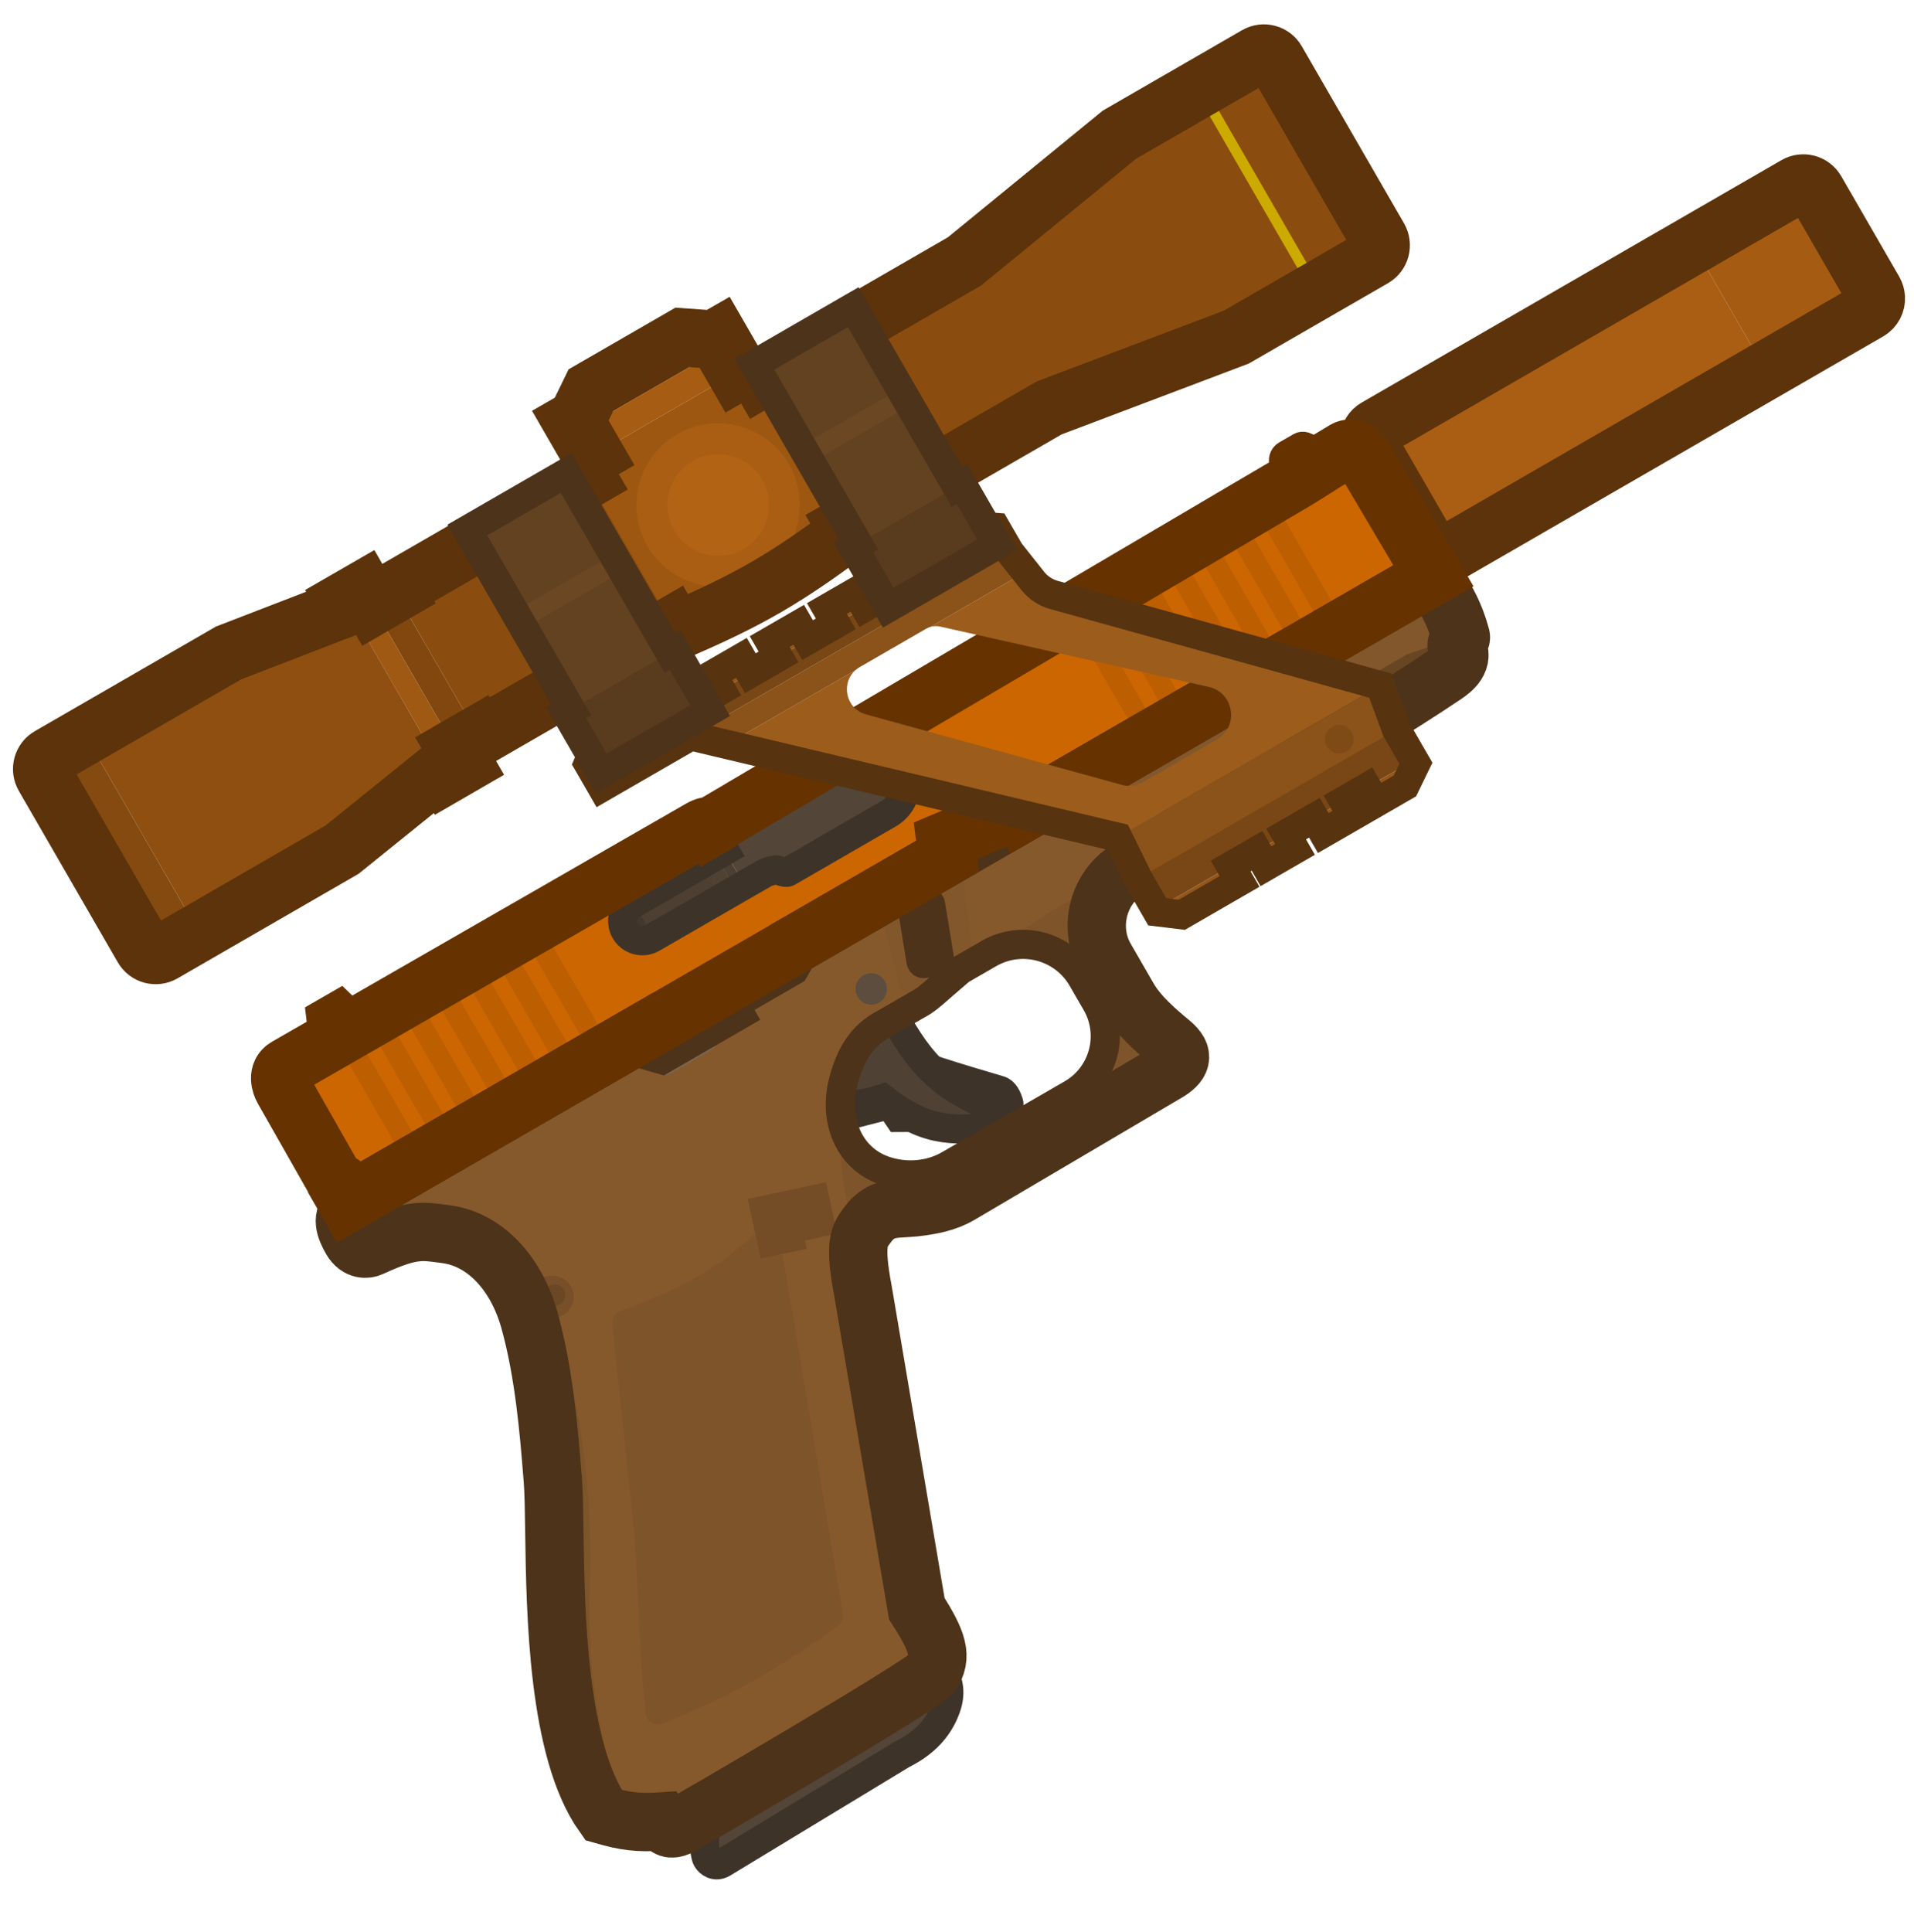 <svg width="110" height="111" viewBox="0 0 110 111" fill="none" xmlns="http://www.w3.org/2000/svg">
<g clip-path="url(#clip0_1298_1534)">
<path d="M51.217 42.512L78.721 26.632C78.904 26.526 79.448 26.878 79.792 27.474L81.109 29.756C81.453 30.352 81.486 30.999 81.304 31.104L53.799 46.985L51.217 42.512Z" fill="#4D4033" stroke="#3D3329" stroke-width="3.352"/>
<path d="M97.31 14.066L79.091 24.585C78.843 24.728 78.696 24.979 78.675 25.244C78.662 25.408 78.696 25.576 78.785 25.73L82.118 31.502C82.349 31.904 82.862 32.041 83.262 31.809L101.481 21.291L97.31 14.066Z" fill="#AA5E13"/>
<path d="M101.48 21.291L97.31 14.066L103.219 10.654C103.62 10.423 104.133 10.56 104.364 10.961L107.697 16.734C107.764 16.85 107.8 16.975 107.808 17.1C107.827 17.407 107.675 17.714 107.39 17.878L101.48 21.291Z" fill="#A55C12"/>
<path d="M79.091 24.585L103.22 10.654C103.621 10.423 104.133 10.56 104.365 10.961L107.698 16.734C107.765 16.85 107.801 16.975 107.808 17.1C107.828 17.407 107.676 17.714 107.391 17.878L83.262 31.809C82.862 32.041 82.349 31.904 82.118 31.502L78.785 25.73C78.696 25.576 78.662 25.408 78.675 25.244C78.696 24.979 78.843 24.728 79.091 24.585Z" stroke="#5C330A" stroke-width="3.352"/>
<path d="M57.762 63.812C55.386 64.207 54.046 64.204 51.646 64.21L51.136 63.464L48.941 64.026L48.912 61.373L50.552 60.426C53.289 61.399 54.68 61.84 57.453 62.654C57.722 62.733 57.888 63.094 57.968 63.353C58.035 63.568 57.905 63.788 57.762 63.812Z" fill="#43382D"/>
<path d="M48.912 61.373L48.941 64.026L51.136 63.464L51.646 64.21C54.046 64.204 55.386 64.207 57.762 63.812C57.905 63.788 58.035 63.568 57.968 63.353C57.888 63.094 57.722 62.733 57.453 62.654C54.68 61.84 53.289 61.399 50.552 60.426M48.912 61.373L50.552 60.426L50.552 60.426M48.912 61.373L50.552 60.426" stroke="#3D3329" stroke-width="1.676"/>
<path d="M57.48 63.805C54.381 62.608 52.983 61.422 51.251 58.156C48.739 59.256 47.818 60.282 47.48 63.141C48.715 63.601 49.435 63.535 50.741 63.125C53.037 64.906 54.526 65.098 57.364 64.696C57.56 64.668 57.724 64.511 57.766 64.329C57.814 64.128 57.719 63.897 57.48 63.805Z" fill="#4F4235" stroke="#3D3329" stroke-width="1.676"/>
<rect x="39.882" y="103.348" width="15.133" height="2.059" transform="rotate(-30 39.882 103.348)" fill="#473B2F"/>
<rect x="53.878" y="48.514" width="5.394" height="0.889" transform="rotate(-30 53.878 48.514)" fill="#41362B"/>
<rect x="36.631" y="59.498" width="10.27" height="1.176" transform="rotate(-30 36.631 59.498)" fill="#41362B"/>
<path fill-rule="evenodd" clip-rule="evenodd" d="M45.012 55.144L45.432 54.416L82.3 33.13C82.407 33.308 82.507 33.475 82.603 33.632C83.203 34.62 83.602 35.279 83.954 36.569C83.987 36.688 83.903 36.781 83.825 36.868C83.746 36.956 83.672 37.038 83.728 37.134C84.185 37.926 83.481 38.476 83.049 38.769C81.788 39.624 79.946 40.789 77.882 42.063L77.395 41.221L75.67 42.218L76.183 43.106C73.539 44.722 70.705 46.422 68.34 47.841C66.969 48.664 65.755 49.392 64.829 49.953C63.1 51.002 62.518 53.31 63.529 55.061L64.838 57.328C65.419 58.335 66.401 59.187 67.296 59.928C68.121 60.611 67.942 61.153 66.932 61.706L55.173 68.639C54.372 69.111 53.497 69.266 52.572 69.374L51.462 69.451C50.683 69.542 50.266 69.837 49.858 70.377C49.847 70.391 49.837 70.405 49.826 70.419C49.393 70.991 49.071 71.415 49.595 74.175L52.69 92.434C53.923 94.357 54.171 95.213 53.535 96.169C53.139 96.763 39.289 104.847 38.974 104.979C38.563 105.15 38.322 105.067 38.039 104.662C36.657 104.758 35.909 104.646 34.683 104.296C32.039 100.564 31.927 92.74 31.858 87.992C31.841 86.751 31.826 85.721 31.77 85.028C31.762 84.927 31.753 84.824 31.745 84.719C31.547 82.259 31.276 78.9 30.43 75.864C29.703 73.256 27.951 71.212 25.609 70.912C24.283 70.741 23.722 70.57 21.319 71.678C21.093 71.782 20.568 71.856 20.2 71.23C19.831 70.603 19.567 69.863 20.207 69.493L19.984 69.108L36.885 59.35L37.118 59.753L37.933 59.988L41.404 57.984L41.077 57.416L45.012 55.144ZM55.19 55.736L56.832 54.788C58.712 53.702 61.117 54.346 62.203 56.227L63.008 57.621C64.066 59.455 63.438 61.799 61.605 62.858L54.54 66.937C53.421 67.583 52.013 67.677 50.794 67.247C48.722 66.517 47.907 64.273 48.467 62.148C48.874 60.604 49.502 59.494 50.923 58.766L52.671 57.757C53.158 57.507 53.532 57.178 53.93 56.826C54.015 56.751 54.101 56.675 54.19 56.599L55.19 55.736ZM52.549 51.964C52.469 51.977 52.414 52.053 52.427 52.133L52.936 55.246C52.949 55.326 53.025 55.381 53.105 55.367L53.868 55.243C53.949 55.23 54.003 55.154 53.99 55.074L53.481 51.961C53.468 51.88 53.392 51.826 53.312 51.839L52.549 51.964Z" fill="#86592D"/>
<path d="M69.784 46.925C68.989 47.401 68.23 47.855 67.53 48.275C66.374 46.138 65.659 44.998 64.312 43.518L82.3 33.133C82.406 33.311 82.507 33.477 82.603 33.635C83.203 34.623 83.602 35.282 83.954 36.572C83.987 36.691 83.903 36.784 83.825 36.871C83.746 36.958 83.672 37.04 83.728 37.136C84.185 37.928 83.48 38.478 83.049 38.771C81.841 39.591 79.979 40.758 77.872 42.049L77.395 41.224L75.67 42.22L76.17 43.086C74.049 44.373 71.8 45.719 69.784 46.925Z" fill="#83572C"/>
<path d="M40.866 47.532L41.124 47.383C41.151 47.367 41.159 47.348 41.171 47.327C41.182 47.305 41.199 47.28 41.244 47.253L50.721 41.656L54.236 47.743L54.459 49.206L44.989 54.674L40.866 47.532Z" fill="#534537"/>
<path d="M77.293 25.863C77.04 26.015 76.81 26.154 76.594 26.284C76.218 26.51 75.889 26.72 75.557 26.933C75.098 27.227 74.633 27.524 74.029 27.873L50.695 41.611L51.653 43.27C52.331 44.445 52.276 46.063 51.043 46.775L45.274 50.105C45.185 50.156 45.036 50.107 44.885 50.058C44.755 50.015 44.624 49.972 44.529 49.992C44.319 50.037 44.106 50.082 43.929 50.184L42.272 51.141L40.25 47.641L16.468 61.313C15.886 61.649 16.139 62.347 16.269 62.572L19.379 68.045L19.439 68.01C19.533 67.956 19.653 67.988 19.707 68.082L19.763 68.179C19.783 68.213 19.78 68.257 19.756 68.288L19.619 68.466L19.985 69.11L51.252 51.058L51.035 50.682C50.969 50.569 51.008 50.424 51.121 50.359L54.295 48.527L54.342 48.315L58.75 46.458L58.843 46.675L82.38 33.086L78.482 26.501C78.201 26.014 77.739 25.596 77.293 25.863Z" fill="#CC6600"/>
<path d="M40.033 57.532L38.065 58.668L38.204 58.909L38.077 59.391L37.419 59.771C37.102 59.953 36.994 60.358 37.176 60.675L37.619 61.441C37.802 61.758 38.206 61.866 38.523 61.684L40.88 60.323C41.197 60.14 41.305 59.736 41.122 59.419L40.033 57.532Z" fill="#7A6652"/>
<path d="M73.982 27.922L73.77 26.51C73.742 26.366 73.809 26.22 73.936 26.146L74.75 25.676C74.812 25.641 74.885 25.634 74.953 25.657L76.662 26.375L73.982 27.922Z" fill="#AD5700" stroke="#663300" stroke-width="1.676"/>
<rect x="53.909" y="54.406" width="1.141" height="2.687" transform="rotate(170.78 53.909 54.406)" fill="#5C4D3E"/>
<path d="M52.353 52.395L53.556 51.993L53.572 52.039L52.511 52.394L53.629 52.395L53.629 52.42L53.637 52.443L52.577 52.798L53.695 52.799L53.695 52.824L53.703 52.847L52.642 53.202L53.761 53.203L53.761 53.228L53.768 53.251L52.708 53.606L53.826 53.607L53.826 53.632L53.834 53.655L52.774 54.01L53.892 54.011L53.892 54.036L53.899 54.059L52.839 54.414L53.957 54.415L53.957 54.439L53.965 54.463L52.905 54.818L54.023 54.819L54.023 54.844L54.031 54.867L52.828 55.269L52.812 55.223L53.872 54.868L52.754 54.867L52.754 54.842L52.746 54.819L53.806 54.464L52.689 54.463L52.689 54.438L52.681 54.415L53.742 54.06L52.623 54.059L52.623 54.034L52.615 54.011L53.676 53.656L52.557 53.655L52.557 53.63L52.55 53.607L53.61 53.252L52.492 53.251L52.492 53.226L52.484 53.203L53.544 52.848L52.426 52.847L52.426 52.822L52.419 52.799L53.479 52.444L52.361 52.443L52.361 52.418L52.353 52.395Z" fill="#806B56"/>
<path d="M35.937 53.492C35.626 52.953 35.811 52.263 36.35 51.952L41.142 49.185L42.27 51.138L37.477 53.904C36.938 54.216 36.248 54.031 35.937 53.492V53.492Z" fill="#4D4033"/>
<path d="M36.433 51.904L37.561 53.856L37.477 53.904C36.938 54.216 36.248 54.031 35.937 53.492C35.626 52.953 35.811 52.263 36.35 51.952L36.433 51.904Z" fill="#43382D"/>
<path d="M41.454 51.609L40.327 49.656L41.143 49.185L42.27 51.138L41.454 51.609Z" fill="#4F4235"/>
<path d="M41.823 49.191L40.866 47.533C40.799 47.418 40.539 47.474 40.25 47.641L41.315 49.484L41.823 49.191Z" fill="#C76300"/>
<ellipse cx="75.257" cy="26.504" rx="0.225" ry="0.225" transform="rotate(-30 75.257 26.504)" fill="#A35200"/>
<ellipse cx="50.071" cy="56.825" rx="0.903" ry="0.903" transform="rotate(-30 50.071 56.825)" fill="#5C4D3E"/>
<rect x="19.69" y="60.488" width="1.184" height="7.612" transform="rotate(-30 19.69 60.488)" fill="#BD5E00"/>
<rect x="61.847" y="36.148" width="1.184" height="7.612" transform="rotate(-30 61.847 36.148)" fill="#BD5E00"/>
<path d="M21.196 59.289L18.713 60.722L18.425 58.334L19.543 57.689L21.196 59.289Z" fill="#AD5700" stroke="#663300" stroke-width="1.676"/>
<path d="M26.056 56.814L25.031 57.406L28.837 63.998L29.862 63.406L26.056 56.814Z" fill="#BD5E00"/>
<path d="M68.214 32.474L67.189 33.066L70.994 39.658L72.02 39.067L68.214 32.474Z" fill="#BD5E00"/>
<path d="M24.276 57.842L23.251 58.434L27.057 65.026L28.082 64.434L24.276 57.842Z" fill="#BD5E00"/>
<path d="M66.433 33.502L65.408 34.094L69.214 40.686L70.239 40.094L66.433 33.502Z" fill="#BD5E00"/>
<path d="M22.496 58.867L21.471 59.459L25.276 66.051L26.302 65.459L22.496 58.867Z" fill="#BD5E00"/>
<path d="M64.652 34.531L63.627 35.123L67.433 41.715L68.458 41.123L64.652 34.531Z" fill="#BD5E00"/>
<path d="M27.837 55.787L26.812 56.379L30.618 62.971L31.643 62.379L27.837 55.787Z" fill="#BD5E00"/>
<path d="M69.994 31.447L68.969 32.039L72.775 38.631L73.8 38.039L69.994 31.447Z" fill="#BD5E00"/>
<path d="M29.617 54.758L28.592 55.35L32.398 61.942L33.423 61.35L29.617 54.758Z" fill="#BD5E00"/>
<path d="M71.774 30.42L70.749 31.012L74.555 37.604L75.58 37.012L71.774 30.42Z" fill="#BD5E00"/>
<path d="M31.398 53.73L30.373 54.322L34.178 60.914L35.204 60.322L31.398 53.73Z" fill="#BD5E00"/>
<path d="M73.555 29.39L72.529 29.982L76.335 36.575L77.36 35.983L73.555 29.39Z" fill="#BD5E00"/>
<path d="M51.854 100.796L41.537 107.05C41.099 107.303 40.756 107.03 40.633 106.816C40.464 106.523 40.384 105.155 40.684 104.982C40.684 104.982 52.857 97.564 53.126 97.277C53.361 97.027 53.654 96.543 53.854 95.998C53.892 95.894 54.028 95.866 54.094 95.955C54.59 96.628 54.63 97.37 54.378 98.091C54.061 98.995 53.406 100.027 51.854 100.796Z" fill="#534537" stroke="#3D3329" stroke-width="1.676"/>
<path d="M31.148 75.874L32.001 75.699C32.657 75.565 33.079 74.924 32.945 74.269C32.811 73.613 32.17 73.191 31.515 73.325L30.662 73.5L31.148 75.874Z" fill="#774F28"/>
<ellipse cx="31.885" cy="74.413" rx="0.606" ry="0.606" transform="rotate(-30 31.885 74.413)" fill="#6B4724"/>
<path d="M78.758 26.965L78.483 26.5C78.201 26.013 77.739 25.595 77.293 25.862L76.594 26.282C76.218 26.509 75.889 26.719 75.558 26.932L75.555 26.933C75.097 27.226 74.633 27.523 74.03 27.872L50.695 41.609L51.37 42.778L78.758 26.965Z" fill="#D16900"/>
<path d="M40.925 48.808L16.471 62.926L16.269 62.571C16.139 62.346 15.886 61.647 16.468 61.311L40.251 47.639L40.925 48.808Z" fill="#D16900"/>
<path d="M64.252 50.387C61.466 51.634 59.84 52.573 57.448 54.5C59.209 53.853 61.233 54.547 62.203 56.227L63.008 57.621C64.067 59.455 63.438 61.8 61.605 62.858L54.54 66.937C53.421 67.583 52.013 67.677 50.794 67.247C49.332 66.732 48.496 65.462 48.327 64.013C48.156 67.019 48.482 68.791 49.363 71.399C49.44 70.929 49.62 70.691 49.826 70.419C49.837 70.406 49.847 70.391 49.858 70.377C50.266 69.837 50.684 69.543 51.462 69.451L52.573 69.375C53.497 69.266 54.372 69.112 55.173 68.639L66.933 61.706C67.943 61.153 68.121 60.611 67.296 59.928C66.401 59.187 65.419 58.335 64.838 57.328L63.529 55.061C62.641 53.522 62.982 51.553 64.252 50.387Z" fill="#7E542A"/>
<path d="M66.407 45.943L80.848 37.606L83.288 36.784C83.527 36.704 83.709 37.002 83.528 37.178L81.652 38.998L77.498 41.397L77.396 41.22L75.67 42.216L75.772 42.393L67.211 47.336L66.407 45.943Z" fill="#684523"/>
<path d="M33.267 101.277C31.991 97.236 31.912 91.685 31.859 87.993C31.841 86.752 31.826 85.722 31.77 85.028C31.762 84.927 31.753 84.825 31.745 84.72C31.582 82.699 31.371 80.072 30.831 77.514L32.37 77.302C33.626 82.716 34.031 85.832 33.891 91.537C33.791 95.562 34.215 97.71 34.927 101.237L33.267 101.277Z" fill="#7E542A"/>
<path d="M49.47 73.463C49.504 73.682 49.546 73.919 49.595 74.176L52.403 90.745L50.981 91.389L48.081 73.69L49.47 73.463Z" fill="#7E542A"/>
<path d="M42.973 68.888L43.706 72.325L46.364 71.758L46.263 71.281L48.108 70.888L47.477 67.928L42.973 68.888Z" fill="#744D27"/>
<path d="M43.397 70.875L43.706 72.325L44.973 72.055L48.446 92.73C48.49 92.996 48.381 93.264 48.162 93.421C44.504 96.051 42.109 97.383 38.081 99.043C37.652 99.22 37.174 98.94 37.122 98.479C36.855 96.108 36.756 93.942 36.663 91.886C36.603 90.568 36.546 89.295 36.447 88.042L35.188 76.074C35.154 75.751 35.345 75.446 35.649 75.333C38.992 74.083 41.111 73.041 43.397 70.875Z" fill="#7E542A"/>
<path fill-rule="evenodd" clip-rule="evenodd" d="M53.95 50.227L52.113 51.166C51.376 51.558 50.627 52.622 50.843 53.429L51.75 56.823C51.848 57.19 52.272 57.359 52.596 57.16L55.271 55.513C55.679 55.262 55.904 54.796 55.847 54.32L55.424 50.799C55.348 50.172 54.507 49.93 53.95 50.227ZM52.428 52.133C52.415 52.052 52.469 51.977 52.55 51.964L53.312 51.839C53.393 51.826 53.468 51.88 53.482 51.961L53.99 55.074C54.004 55.154 53.949 55.23 53.869 55.243L53.106 55.367C53.026 55.381 52.95 55.326 52.937 55.246L52.428 52.133Z" fill="#83572C"/>
<path d="M42.778 50.843L41.651 48.891L41.142 49.184L42.27 51.137L42.778 50.843Z" fill="#4D4033"/>
<rect x="33.888" y="44.016" width="27.059" height="1.411" transform="rotate(-30 33.888 44.016)" fill="#794715"/>
<rect x="37.652" y="40.664" width="1.929" height="1.021" transform="rotate(-30 37.652 40.664)" fill="#94571A"/>
<rect x="40.943" y="38.764" width="1.929" height="1.021" transform="rotate(-30 40.943 38.764)" fill="#94571A"/>
<rect x="44.233" y="36.863" width="1.929" height="1.021" transform="rotate(-30 44.233 36.863)" fill="#94571A"/>
<rect x="47.523" y="34.963" width="1.929" height="1.021" transform="rotate(-30 47.523 34.963)" fill="#94571A"/>
<rect width="1.929" height="1.021" transform="matrix(0.866 -0.5 -0.5 -0.866 72.755 49.772)" fill="#94571A"/>
<rect x="50.814" y="33.065" width="1.929" height="1.021" transform="rotate(-30 50.814 33.065)" fill="#94571A"/>
<rect width="1.929" height="1.021" transform="matrix(0.866 -0.5 -0.5 -0.866 76.053 47.869)" fill="#94571A"/>
<path d="M55.774 30.198L54.103 31.162L54.614 32.046L57.322 30.483L57.217 30.301L55.774 30.198Z" fill="#94571A"/>
<path d="M80.743 45.159L79.073 46.123L78.562 45.239L81.27 43.675L81.375 43.857L80.743 45.159Z" fill="#94571A"/>
<path d="M36.033 41.598L34.362 42.562L33.804 43.87L33.888 44.015L36.543 42.482L36.033 41.598Z" fill="#94571A"/>
<path d="M71.239 50.646L67.92 52.562L66.508 52.392L66.424 52.247L70.729 49.762L71.239 50.646Z" fill="#94571A"/>
<path d="M58.943 32.859L58.028 31.706L39.704 42.285L41.768 42.775L49.17 38.502C49.244 38.437 49.326 38.378 49.417 38.326L53.22 36.13C53.294 36.087 53.373 36.053 53.455 36.028L58.943 32.859Z" fill="#8B5219"/>
<path d="M45.012 55.144L45.432 54.416L82.3 33.13C82.407 33.308 82.507 33.475 82.603 33.632C83.203 34.62 83.602 35.279 83.954 36.569C83.987 36.688 83.903 36.781 83.825 36.868C83.746 36.956 83.672 37.038 83.728 37.134C84.185 37.926 83.481 38.476 83.049 38.769C81.788 39.624 79.946 40.789 77.882 42.063L77.395 41.221L75.67 42.218L76.183 43.106C73.539 44.722 70.705 46.422 68.34 47.841L68.339 47.841C66.969 48.664 65.755 49.392 64.829 49.953C63.1 51.002 62.518 53.31 63.529 55.061L64.838 57.328C65.419 58.335 66.401 59.187 67.296 59.928C68.121 60.611 67.942 61.153 66.932 61.706L55.173 68.639C54.372 69.111 53.497 69.266 52.572 69.374L51.462 69.451C50.683 69.542 50.266 69.837 49.858 70.377L49.826 70.419C49.393 70.991 49.071 71.415 49.595 74.175L52.69 92.434C53.923 94.357 54.171 95.213 53.535 96.169C53.139 96.763 39.289 104.847 38.974 104.979C38.563 105.15 38.322 105.067 38.039 104.662C36.657 104.758 35.909 104.646 34.683 104.296C32.039 100.564 31.927 92.74 31.858 87.992C31.841 86.751 31.826 85.721 31.77 85.028L31.745 84.719C31.547 82.259 31.276 78.9 30.43 75.864C29.703 73.256 27.951 71.212 25.609 70.912C24.283 70.741 23.722 70.57 21.319 71.678C21.093 71.782 20.568 71.856 20.2 71.23C19.831 70.603 19.567 69.863 20.207 69.493L19.984 69.108L36.885 59.35L37.118 59.753L37.933 59.988L41.404 57.984L41.077 57.416L45.012 55.144Z" stroke="#4D3319" stroke-width="3.352"/>
<path d="M55.19 55.738L56.832 54.79C58.713 53.704 61.117 54.348 62.203 56.229L63.008 57.623C64.067 59.457 63.438 61.801 61.605 62.86L54.54 66.939C53.421 67.585 52.013 67.678 50.794 67.249C48.722 66.519 47.907 64.275 48.467 62.15C48.875 60.606 49.502 59.496 50.923 58.768L52.671 57.759C53.158 57.509 53.532 57.179 53.93 56.828C54.015 56.753 54.101 56.677 54.19 56.601L55.19 55.738Z" stroke="#4D3319" stroke-width="1.676"/>
<path d="M52.549 51.965C52.469 51.979 52.414 52.054 52.428 52.135L52.936 55.248C52.949 55.328 53.025 55.383 53.105 55.369L53.868 55.245C53.949 55.232 54.003 55.156 53.99 55.075L53.481 51.962C53.468 51.882 53.392 51.828 53.312 51.841L52.549 51.965Z" stroke="#4D3319" stroke-width="1.676"/>
<rect width="17.143" height="2.016" transform="matrix(0.866 -0.5 -0.5 -0.866 66.424 52.246)" fill="#794715"/>
<path d="M64.243 48.109L79.331 39.397L80.262 41.931L65.416 50.502L64.243 48.109Z" fill="#8B5219"/>
<ellipse cx="76.971" cy="42.481" rx="0.822" ry="0.822" transform="rotate(-30 76.971 42.481)" fill="#7E4A16"/>
<path d="M41.245 47.252L50.721 41.655L51.653 43.268C52.332 44.444 52.276 46.062 51.043 46.773L45.275 50.104C45.185 50.155 45.036 50.106 44.885 50.056C44.755 50.014 44.625 49.971 44.529 49.991C44.319 50.035 44.106 50.081 43.929 50.183L42.779 50.843L37.477 53.904C37.292 54.011 37.089 54.059 36.89 54.055C36.509 54.046 36.142 53.845 35.938 53.491C35.626 52.952 35.811 52.263 36.35 51.952L41.651 48.891L40.866 47.531L41.125 47.382C41.149 47.368 41.157 47.352 41.167 47.333L41.171 47.326C41.183 47.303 41.199 47.279 41.245 47.252Z" stroke="#3D3329" stroke-width="1.676"/>
<path d="M76.593 26.28C76.81 26.149 77.04 26.011 77.292 25.86C77.735 25.603 78.202 26.013 78.482 26.497L82.379 33.082L58.843 46.671L58.749 46.453L54.341 48.311L54.458 49.202L19.984 69.106L19.618 68.462L19.755 68.284C19.779 68.252 19.782 68.209 19.762 68.175L19.707 68.078C19.652 67.984 19.532 67.952 19.438 68.006L19.378 68.041L16.268 62.568C16.138 62.343 15.885 61.645 16.467 61.309L40.25 47.637C40.539 47.47 40.799 47.413 40.865 47.529L41.124 47.379C41.148 47.365 41.16 47.342 41.17 47.323C41.182 47.301 41.198 47.276 41.243 47.25L50.721 41.652L50.694 41.607L74.029 27.869L74.14 27.804C74.191 27.774 74.241 27.745 74.29 27.716C74.77 27.432 75.166 27.18 75.555 26.931C75.887 26.719 76.217 26.506 76.593 26.28Z" stroke="#663300" stroke-width="3.352"/>
<path d="M41.768 42.773L64.243 48.106L79.332 39.395L60.567 34.182C60.089 34.049 59.665 33.768 59.356 33.379L58.943 32.858L53.454 36.026C53.641 35.969 53.842 35.961 54.035 36.004L69.47 39.468C70.931 39.795 71.229 41.747 69.932 42.496L65.683 44.949C65.32 45.158 64.889 45.213 64.485 45.102L49.765 41.047C48.593 40.724 48.314 39.247 49.169 38.5L41.768 42.773Z" fill="#9C5C1C"/>
<path d="M37.653 40.663L39.323 39.698L39.833 40.582L41.453 39.647L40.943 38.763L42.613 37.799L43.124 38.683L44.744 37.747L44.233 36.863L45.903 35.899L46.414 36.783L48.034 35.848L47.523 34.964L49.194 33.999L49.704 34.884L51.324 33.948L50.814 33.064L52.484 32.1L52.994 32.984L54.614 32.049L54.104 31.165L55.774 30.2L57.217 30.304L58.028 31.707L58.943 32.86L59.356 33.381C59.665 33.77 60.089 34.051 60.567 34.184L79.332 39.397L80.262 41.931L81.27 43.677L81.375 43.858L80.743 45.16L79.073 46.124L78.562 45.24L77.212 46.02L77.723 46.904L76.052 47.868L75.542 46.984L73.915 47.923L74.425 48.808L72.755 49.772L72.245 48.888L70.729 49.763L71.239 50.647L67.92 52.564L66.508 52.393L66.424 52.248L65.416 50.502L64.243 48.109L39.704 42.286L34.593 45.237L33.888 44.015L33.804 43.87L34.362 42.562L36.033 41.598L36.543 42.482L38.163 41.547L37.653 40.663Z" stroke="#57330F" stroke-width="1.676"/>
<path d="M2.842 43.462C2.441 43.693 2.304 44.206 2.535 44.606L8.222 54.456C8.453 54.857 8.966 54.994 9.366 54.763L11.434 53.569L4.909 42.268L2.842 43.462Z" fill="#854A0F"/>
<rect x="19.826" y="34.516" width="1.24" height="11.561" transform="rotate(-30 19.826 34.516)" fill="#A05912"/>
<rect x="21.434" y="34.82" width="1.513" height="9.427" transform="rotate(-30 21.434 34.82)" fill="#81470E"/>
<path d="M72.219 3.188C72.62 2.956 73.132 3.094 73.364 3.495L79.241 13.674C79.472 14.075 79.335 14.588 78.934 14.819L71.047 19.373L60.296 23.44L27.532 42.357L22.67 33.935L55.434 15.018L64.332 7.742L72.219 3.188Z" fill="#8B4D0F"/>
<path d="M19.662 48.818L11.434 53.569L4.909 42.268L13.138 37.517L20.025 34.858L25.408 44.183L19.662 48.818Z" fill="#8E4F10"/>
<rect x="68.691" y="5.227" width="0.606" height="13.43" transform="rotate(-30 68.691 5.227)" fill="#CCAA00"/>
<path d="M42.483 21.32L33.999 26.217L33.676 27.335L38.835 36.271C42.992 34.491 45.167 33.234 48.772 30.535L43.612 21.599L42.483 21.32Z" fill="#9D5711"/>
<rect x="33.363" y="24.713" width="9.393" height="1.622" transform="rotate(-30 33.363 24.713)" fill="#A65C12"/>
<rect x="32.867" y="24.223" width="9.76" height="0.674" transform="rotate(-30 32.867 24.223)" fill="#A95E13"/>
<path d="M39.21 19.386L33.962 22.416L33.168 24.048L41.02 19.515L39.21 19.386Z" fill="#B26314"/>
<ellipse cx="41.273" cy="29.018" rx="4.696" ry="4.696" transform="rotate(-30 41.273 29.018)" fill="#A95E13"/>
<ellipse cx="41.273" cy="29.019" rx="2.922" ry="2.922" transform="rotate(-30 41.273 29.019)" fill="#B26314"/>
<path d="M39.21 19.386L33.961 22.416L33.168 24.048L32.867 24.221L33.204 24.805L33.363 24.713L34.174 26.117L34 26.218L33.676 27.336L33.782 27.518L22.669 33.934L22.744 34.063L21.433 34.82L20.9 33.896L19.825 34.516L20.024 34.86L13.137 37.518L2.841 43.463C2.44 43.694 2.303 44.207 2.534 44.608L8.221 54.457C8.452 54.858 8.965 54.995 9.366 54.764L19.662 48.819L25.408 44.184L25.606 44.528L26.68 43.907L26.147 42.984L27.457 42.227L27.532 42.356L38.644 35.94L38.836 36.272C42.992 34.492 45.167 33.235 48.772 30.535L48.58 30.204L60.296 23.44L71.047 19.372L78.934 14.819C79.335 14.587 79.472 14.075 79.241 13.674L73.363 3.494C73.132 3.093 72.62 2.956 72.219 3.187L64.332 7.741L55.433 15.018L43.718 21.782L43.613 21.6L42.483 21.32L42.308 21.421L41.498 20.017L41.657 19.925L41.32 19.341L41.019 19.514L39.21 19.386Z" stroke="#5C330A" stroke-width="3.352"/>
<rect x="29.841" y="35.619" width="6.556" height="5.964" transform="rotate(-30 29.841 35.619)" fill="#634221"/>
<rect x="46.338" y="26.094" width="6.556" height="5.964" transform="rotate(-30 46.338 26.094)" fill="#634221"/>
<rect x="32.532" y="40.953" width="7.227" height="4.036" transform="rotate(-30 32.532 40.953)" fill="#593B1E"/>
<rect x="49.03" y="31.428" width="7.227" height="4.036" transform="rotate(-30 49.03 31.428)" fill="#593B1E"/>
<rect x="26.859" y="30.455" width="6.556" height="5.964" transform="rotate(-30 26.859 30.455)" fill="#634221"/>
<rect x="43.357" y="20.93" width="6.556" height="5.964" transform="rotate(-30 43.357 20.93)" fill="#634221"/>
<rect width="6.556" height="0.56" transform="matrix(0.866 -0.5 -0.5 -0.866 29.841 35.619)" fill="#6B4724"/>
<rect width="6.556" height="0.56" transform="matrix(0.866 -0.5 -0.5 -0.866 46.338 26.094)" fill="#6B4724"/>
<rect width="6.556" height="0.56" transform="matrix(0.866 -0.5 -0.5 -0.866 30.121 36.103)" fill="#6B4724"/>
<rect width="6.556" height="0.56" transform="matrix(0.866 -0.5 -0.5 -0.866 46.619 26.578)" fill="#6B4724"/>
<path d="M32.537 27.176L26.859 30.453L32.823 40.783L32.533 40.951L34.55 44.446L40.809 40.832L38.791 37.337L38.5 37.505L32.537 27.176Z" stroke="#4D3319" stroke-width="1.676"/>
<path d="M49.034 17.65L43.357 20.928L49.321 31.257L49.03 31.425L51.048 34.92L57.306 31.307L55.289 27.812L54.998 27.98L49.034 17.65Z" stroke="#4D3319" stroke-width="1.676"/>
</g>
<defs>
<clipPath id="clip0_1298_1534">
<rect width="110" height="110" fill="white" transform="translate(0 0.822)"/>
</clipPath>
</defs>
</svg>
